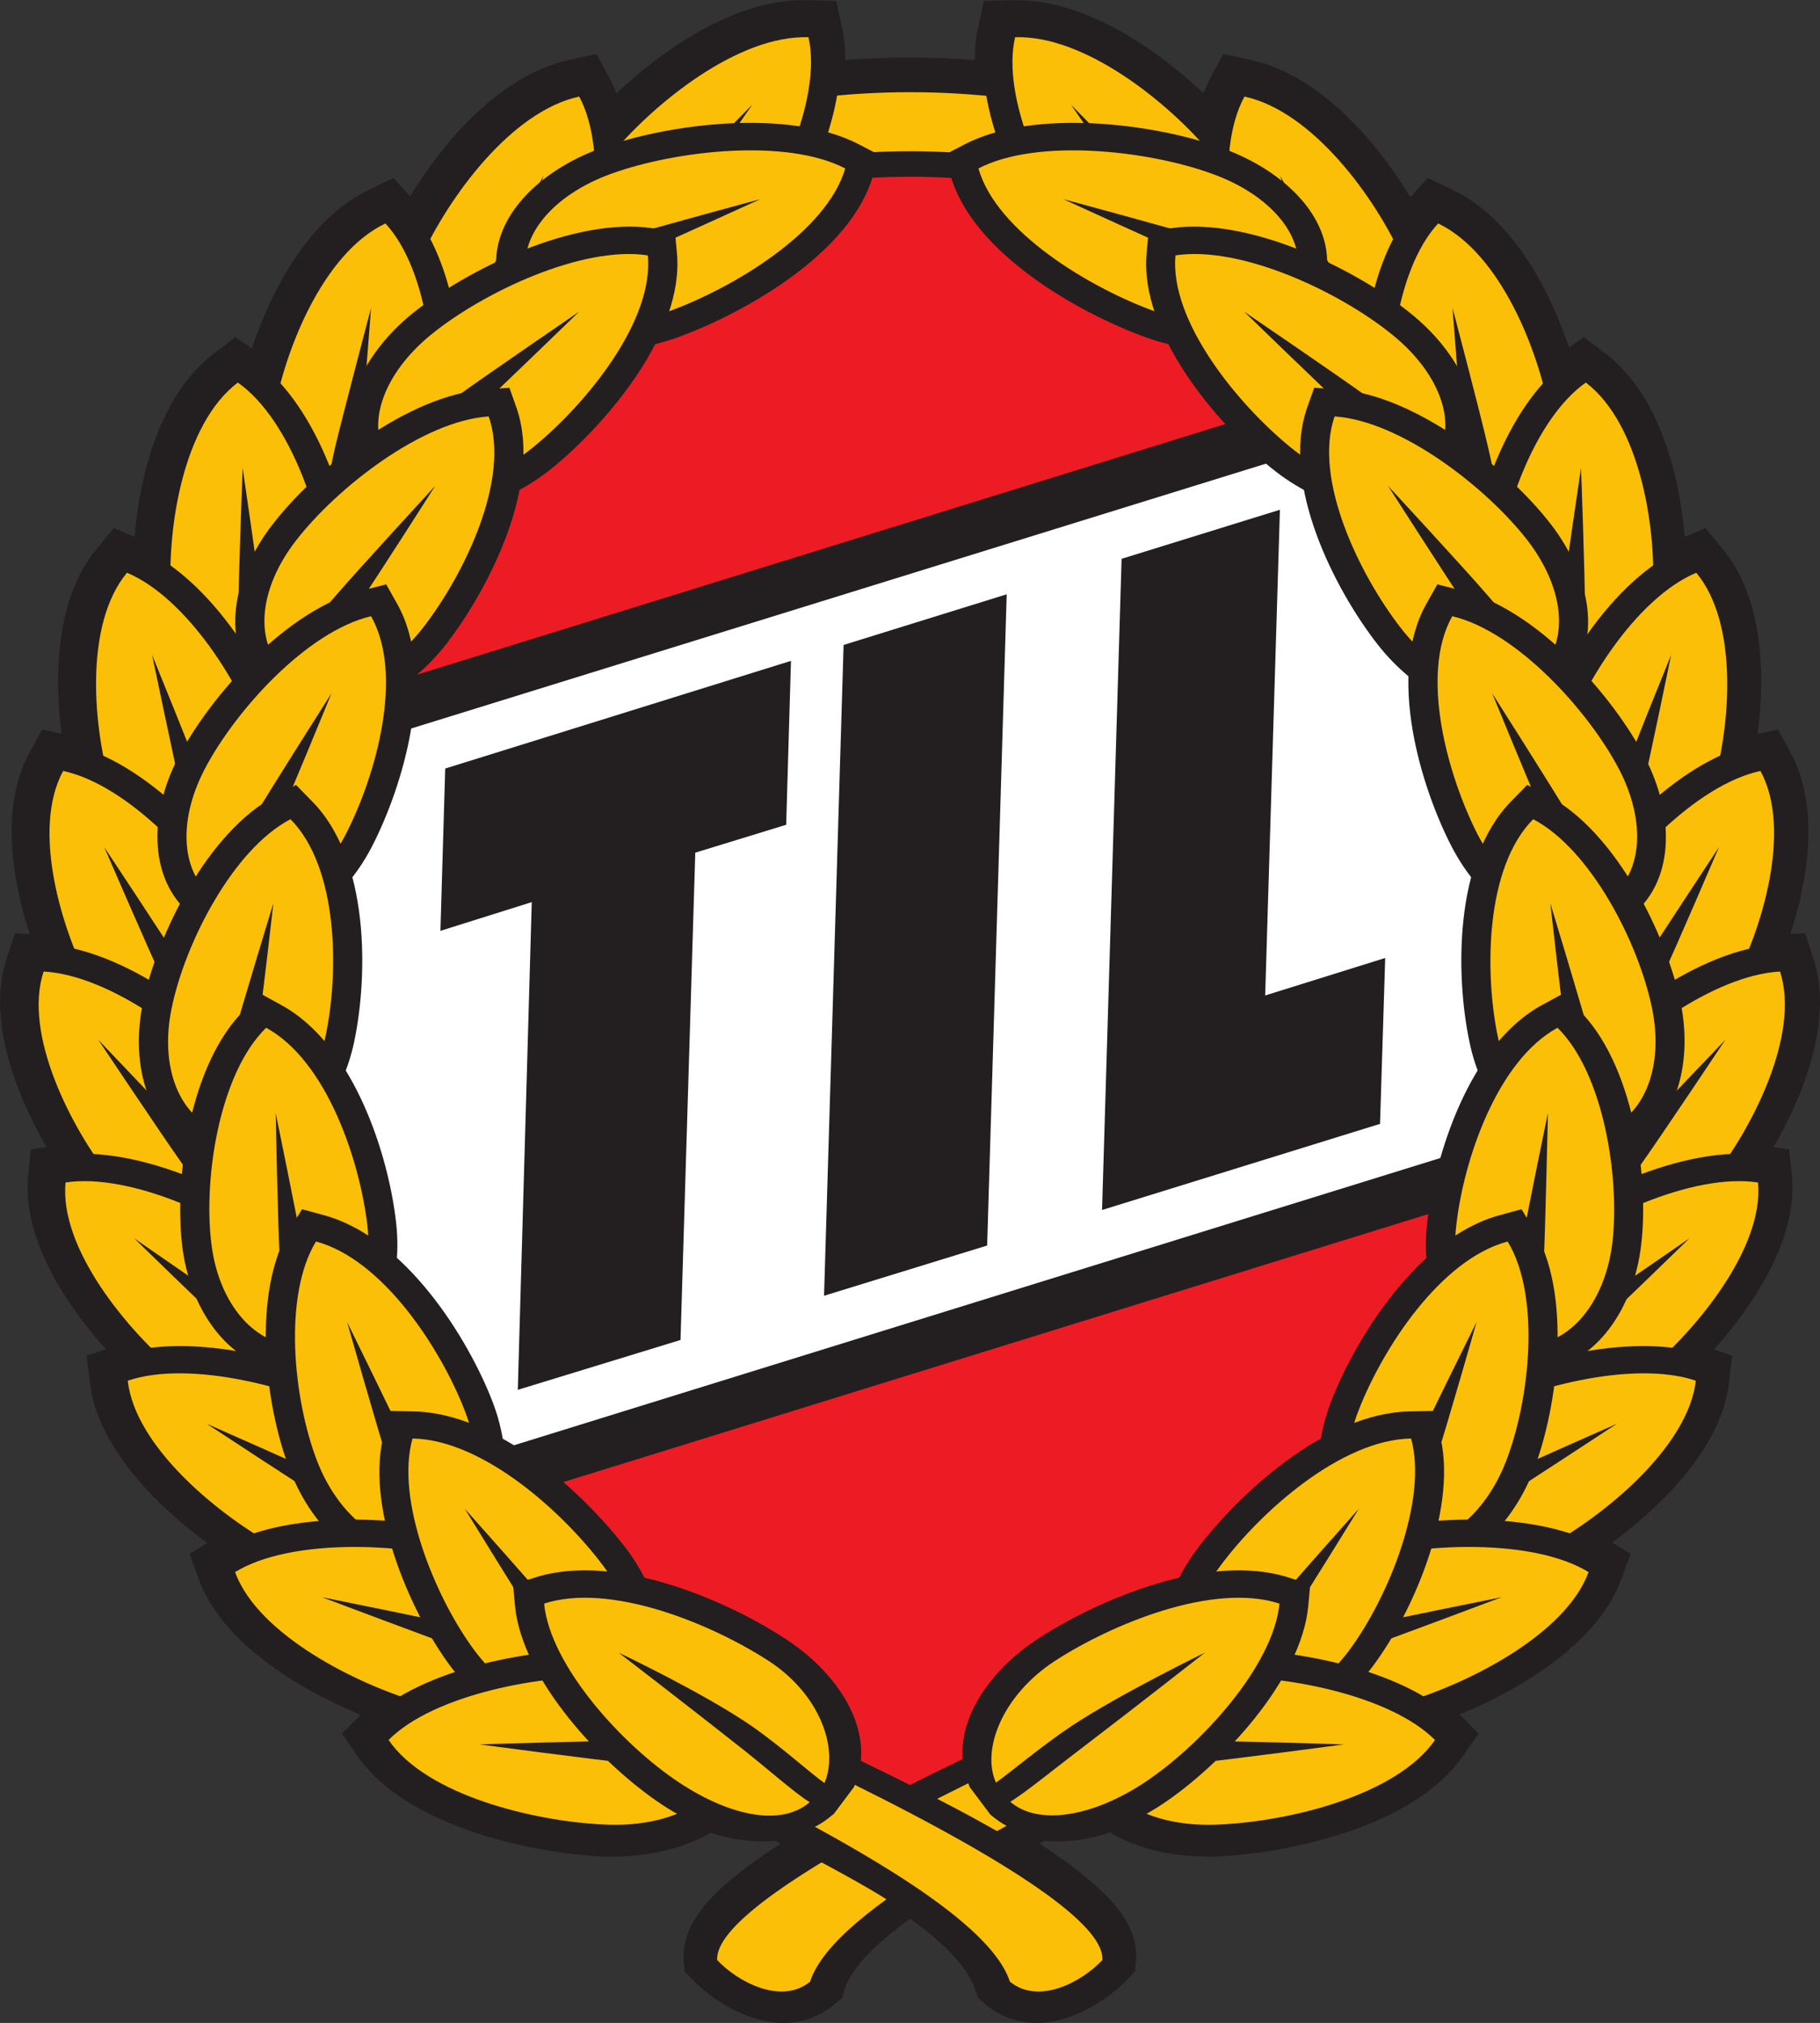 <?xml version="1.0" encoding="UTF-8"?>
<svg version="1.0" viewBox="0 0 197.64 219.69" xml:space="preserve" xmlns="http://www.w3.org/2000/svg"><rect x="0" y="0" width="197.64" height="219.69" fill="#333333" stroke="none"/><g transform="matrix(1.25 0 0 -1.25 -21.651 230.32)"><path d="m144.14 35.304 1.628-1.663-1.351-1.94c-4.227-6.132-15.037-8.419-21.134-8.731-3.5-0.139-6.929 0.519-9.528 2.078-1.905-0.624-3.846-0.9-5.682-0.727l-0.45-0.242c1.49-0.97 2.875-1.941 4.054-2.945 1.974-1.594 4.573-4.123 4.33-7.137l-0.069-1.005-0.693-0.727c-1.732-1.87-7.553-6.063-12.299-2.148l-0.658 0.554-0.278 0.797c-0.589 1.802-2.563 3.88-5.612 6.098-3.083-2.217-5.093-4.296-5.682-6.098l-0.242-0.797-0.659-0.554c-4.781-3.915-10.567 0.277-12.334 2.148l-0.693 0.727-0.069 1.005c-0.208 3.014 2.356 5.543 4.33 7.137 1.178 1.004 2.599 1.974 4.088 2.945l-0.485 0.242c-1.802-0.173-3.742 0.104-5.613 0.694-2.599-1.525-6.028-2.183-9.493-2.045-6.098 0.312-16.942 2.599-21.168 8.731l-1.352 1.94 1.628 1.628c-5.509 2.287-12.091 6.34-14.065 11.78l-0.797 2.217 1.524 0.936c-4.607 3.396-9.596 8.488-10.185 13.962l-0.277 2.321 1.663 0.554c-3.707 4.123-7.241 9.77-6.755 15.036l0.242 2.321 1.352 0.207c-2.772 4.816-5.163 11.226-3.465 16.353l0.727 2.217 1.282-0.07c-1.628 5.024-2.495 11.191-0.036 15.73l1.109 2.045 1.698-0.382c-0.693 5.335-0.415 11.918 3.049 16.075l1.49 1.802 1.802-0.762c0.45 5.543 2.287 12.438 6.894 15.936l1.87 1.421 1.421-1.005c1.733 5.231 5.023 11.329 10.15 13.789l2.149 1.04 1.455-1.594c2.979 4.919 7.934 10.566 13.824 11.849l2.356 0.519 1.108-2.045c0.243-0.45 0.451-0.9 0.624-1.386 4.261 4.019 10.601 8.315 16.664 8.107l2.425-0.069 0.52-2.287c0.207-0.901 0.276-1.871 0.276-2.841 1.871 0.138 3.742 0.207 5.647 0.207 1.87 0 3.742-0.069 5.612-0.207 0 0.969 0.069 1.94 0.278 2.841l0.519 2.287 2.425 0.069c6.063 0.208 12.403-4.088 16.63-8.072 0.207 0.451 0.415 0.901 0.624 1.351l1.109 2.045 2.39-0.519c5.925-1.283 10.879-6.998 13.858-11.918l1.525 1.663 2.183-1.04c5.093-2.46 8.315-8.454 10.082-13.685l1.282 0.901 1.87-1.421c4.609-3.499 6.444-10.393 6.894-15.936l1.802 0.762 1.49-1.802c3.465-4.157 3.742-10.74 3.05-16.075l1.766 0.382 1.109-2.045c2.459-4.539 1.593-10.705-0.035-15.73l1.282 0.07 0.727-2.217c1.698-5.127-0.693-11.537-3.464-16.353l1.351-0.207 0.243-2.321c0.485-5.267-3.084-10.948-6.791-15.071l1.594-0.52-0.276-2.321c-0.59-5.439-5.543-10.532-10.151-13.928l1.594-0.97-0.797-2.217c-1.975-5.439-8.523-9.458-14.032-11.745" fill="#231f20"/><path d="m95.286 173.75-41.297-15.105-23.214-76.082 39.358-47.43 25.533-14.412 28.271 14.066 38.873 48.816-27.82 77.572-39.704 12.576" fill="#ed1c24"/><path d="m41.794 118.7 97.527 30.419 22.138-61.808-107.19-33.017-23.49 28.27 11.018 36.135" fill="#fff"/><path d="m41.378 117.35 98.394 30.488-1.456 4.088-95.413-29.587-1.524-4.989" fill="#231f20"/><path d="m55.895 52.281 106.33 32.948-1.49 4.088-107.82-33.433 2.98-3.604" fill="#231f20"/><path d="m85.62 112.6 0.416 14.24-30.037-9.354-0.416-14.101 7.934 2.495-1.212-42.371 14.135 4.33 1.283 42.338 7.898 2.424" fill="#231f20"/><path d="m103.08 76.047 1.698 56.577-14.17-4.401-1.698-56.542 14.17 4.365" fill="#231f20"/><path d="m137.21 86.615 0.45 14.412-10.428-3.256 1.282 42.198-13.754-4.262-1.698-56.575 24.148 7.483" fill="#231f20"/><path d="m81.428 20.269c2.252 1.87 5.266 3.742 8.315 5.439 6.097 3.429 17.842 8.869 20.095 9.978l1.039 0.519 1.073-0.45c0.312-0.139 0.832-0.347 1.387-0.59 0.554-0.276 1.247-0.658 1.87-1.108 1.075-0.797 3.465-3.707-0.173-5.786-3.048-1.766-12.784-6.513-16.942-9.216-4.157-2.702-7.136-5.37-7.933-7.83l-0.208-0.623-0.519-0.45c-4.331-3.569-9.771 0.243-11.502 2.078l-0.555 0.589-0.07 0.797c-0.172 2.668 2.149 4.989 4.123 6.652" fill="#231f20"/><path d="m79.626 13.963c1.802-1.906 5.578-3.915 8.073-1.871 2.113 6.618 19.783 14.794 25.949 18.327 2.321 1.352-1.662 2.946-2.771 3.43-4.538-2.217-31.631-14.308-31.251-19.886" fill="#fbbf08"/><path d="m111.29 20.269c-2.217 1.87-5.231 3.742-8.315 5.439-6.063 3.429-17.808 8.869-20.094 9.978l-1.04 0.519-1.039-0.45c-0.347-0.139-0.832-0.347-1.386-0.59-0.555-0.276-1.248-0.658-1.871-1.108-1.074-0.797-3.465-3.707 0.139-5.786 3.049-1.766 12.785-6.513 16.942-9.216 4.193-2.702 7.172-5.37 7.969-7.83l0.173-0.623 0.555-0.45c4.33-3.569 9.735 0.243 11.502 2.078l0.554 0.589 0.035 0.797c0.208 2.668-2.113 4.989-4.123 6.652" fill="#231f20"/><path d="m113.09 13.963c-1.802-1.906-5.543-3.915-8.037-1.871-2.149 6.618-19.818 14.794-25.95 18.327-2.321 1.352 1.628 2.946 2.772 3.43 4.537-2.217 31.596-14.308 31.215-19.886" fill="#fbbf08"/><path d="m150.58 146.07c-1.837-1.42-4.92-1.732-6.998 0.658-11.814 13.72-28.652 22.173-47.187 22.173-18.57 0-35.443-8.452-47.256-22.173-2.078-2.391-5.163-2.079-6.998-0.658-1.802 1.386-2.806 4.158-0.727 6.549 13.476 15.659 33.052 25.637 54.982 25.637 21.861 0 41.436-9.978 54.912-25.637 2.079-2.391 1.109-5.163-0.726-6.549" fill="#231f20"/><path d="m43.076 151.37c13.131 15.21 32.116 24.876 53.319 24.876 21.168 0 40.154-9.666 53.285-24.876 2.356-2.771-2.045-6.132-4.434-3.36-12.161 14.135-29.622 23.108-48.85 23.108-19.297 0-36.725-8.973-48.92-23.108-2.356-2.772-6.791 0.589-4.4 3.36" fill="#fbbf08"/><path d="m124.63 172.29c3.673-4.434 4.955-10.151 1.698-13.858l-0.069-0.07-2.425-1.767-0.069-0.069c-4.608-2.044-10.221 0.52-13.893 4.92-3.88 4.677-8.28 13.72-6.86 20.06l0.416 1.837 1.974 0.035c7.448 0.276 15.452-6.583 19.228-11.087" fill="#231f20"/><path d="m111.88 162.9c-3.743 4.504-7.587 12.819-6.375 18.12 6.063 0.207 13.407-5.717 17.115-10.221 3.395-4.054 3.88-8.419 1.766-10.844-0.935 1.213-3.221 4.088-4.988 5.96-2.287 2.425-9.043 9.25-9.043 9.25s5.406-7.83 7.38-10.498c1.49-2.044 3.915-4.816 4.92-5.994-3.014-1.317-7.415 0.173-10.775 4.226" fill="#fbbf08"/><path d="m141.5 162.77c2.321-5.162 1.975-10.982-2.183-13.789l-0.069-0.069-2.841-1.108-0.104-0.035c-5.024-0.866-9.701 2.979-12.056 8.107-2.46 5.474-4.227 15.279-1.075 21.065l0.866 1.663 1.94-0.415c7.241-1.595 13.131-10.151 15.521-15.418" fill="#231f20"/><path d="m126.61 156.81c-2.39 5.266-3.811 14.205-1.177 19.056 5.925-1.283 11.364-8.766 13.719-14.032 2.149-4.747 1.421-9.113-1.282-10.914-0.589 1.386-2.009 4.712-3.187 6.964-1.524 2.875-6.167 11.121-6.167 11.121s3.049-8.869 4.227-11.917c0.865-2.356 2.459-5.613 3.118-6.964-3.292-0.59-7.137 1.94-9.251 6.686" fill="#fbbf08"/><path d="m116.8 154.97c5.543-2.01 11.745-1.49 14.552 2.495l0.069 0.103 1.108 2.703v0.104c0.762 4.747-3.464 9.008-9.043 11.017-5.855 2.148-16.352 3.465-22.38 0.312l-1.732-0.901 0.519-1.766c1.906-6.791 11.191-11.988 16.907-14.066" fill="#231f20"/><path d="m122.59 169.17c-5.647 2.045-15.21 3.083-20.268 0.451 1.559-5.509 9.7-10.394 15.383-12.438 5.093-1.837 9.7-1.005 11.537 1.594-1.49 0.519-5.059 1.732-7.483 2.736-3.153 1.351-12.057 5.439-12.057 5.439s9.528-2.564 12.819-3.568c2.528-0.728 6.063-2.114 7.518-2.668 0.485 3.083-2.321 6.618-7.448 8.454" fill="#fbbf08"/><path d="m154.5 148.49c0.936-5.543-0.9-11.122-5.646-12.888l-0.069-0.035-3.083-0.451h-0.069c-5.092 0.312-8.696 5.093-9.632 10.601-0.97 5.856-0.173 15.799 4.366 20.684l1.282 1.42 1.767-0.866c6.618-3.153 10.116-12.818 11.086-18.466" fill="#231f20"/><path d="m138.52 146.1c-0.97 5.646-0.035 14.655 3.741 18.744 5.405-2.599 8.766-11.087 9.735-16.734 0.866-5.093-0.969-9.147-4.087-10.291-0.208 1.456-0.693 5.024-1.282 7.449-0.727 3.187-3.118 12.23-3.118 12.23s0.693-9.285 1.04-12.542c0.242-2.459 0.935-5.993 1.212-7.483-3.326 0.208-6.41 3.534-7.241 8.627" fill="#fbbf08"/><path d="m127.71 143.64c4.47-3.672 10.498-5.162 14.586-2.321l0.104 0.035 2.01 2.217 0.069 0.069c2.424 4.227 0 9.632-4.505 13.304-4.745 3.88-14.1 8.488-20.926 7.483l-1.94-0.276-0.174-1.871c-0.658-6.964 6.167-14.863 10.775-18.639" fill="#231f20"/><path d="m138.32 155.14c-4.573 3.742-13.165 7.795-18.881 6.929-0.52-5.681 5.37-12.888 9.943-16.629 4.123-3.396 8.766-4.054 11.433-2.217-1.212 0.97-4.157 3.256-6.063 4.989-2.46 2.287-9.354 8.974-9.354 8.974s8.038-5.474 10.775-7.449c2.078-1.524 4.92-3.949 6.063-4.954 1.594 2.736 0.243 6.963-3.915 10.358" fill="#fbbf08"/><path d="m163.43 132.62c-0.312-5.579-3.361-10.706-8.384-11.503h-0.104l-3.083 0.139-0.069 0.035c-4.92 1.281-7.379 6.651-7.068 12.264 0.347 5.925 3.326 15.452 8.835 19.367l1.559 1.109 1.559-1.144c5.751-4.4 7.068-14.516 6.756-20.267" fill="#231f20"/><path d="m147.26 133.42c0.311 5.717 3.222 14.344 7.83 17.601 4.712-3.604 6.132-12.576 5.82-18.259-0.311-5.162-2.98-8.765-6.271-9.285 0.139 1.49 0.416 5.059 0.381 7.553 0 3.257-0.347 12.576-0.347 12.576s-1.385-9.25-1.767-12.472c-0.311-2.46-0.415-6.063-0.45-7.553-3.222 0.832-5.474 4.712-5.197 9.839" fill="#fbbf08"/><path d="m168.42 114.82c-1.629-5.405-5.786-9.735-10.914-9.457l-0.069 0.035-2.979 0.797-0.104 0.034c-4.469 2.287-5.543 8.073-3.915 13.443 1.733 5.682 6.929 14.378 13.234 17.011l1.802 0.762 1.213-1.49c4.573-5.474 3.429-15.625 1.733-21.134" fill="#231f20"/><path d="m152.87 119.01c1.663 5.474 6.548 13.269 11.814 15.487 3.743-4.504 2.979-13.547 1.317-19.02-1.524-4.955-4.989-7.9-8.316-7.726 0.486 1.42 1.594 4.85 2.183 7.275 0.762 3.187 2.633 12.334 2.633 12.334s-3.534-8.696-4.677-11.78c-0.866-2.356-1.837-5.82-2.252-7.275-2.91 1.524-4.193 5.751-2.703 10.705" fill="#fbbf08"/><path d="m136.93 128.36c3.5-4.538 8.974-7.276 13.651-5.37l0.103 0.035 2.495 1.698 0.069 0.069c3.361 3.603 2.287 9.388-1.177 13.893-3.707 4.815-11.745 11.294-18.605 11.744l-1.975 0.139-0.624-1.766c-2.287-6.653 2.46-15.799 6.063-20.441" fill="#231f20"/><path d="m150.03 137.3c-3.569 4.608-11.018 10.394-16.769 10.775-1.871-5.439 2.148-13.719 5.716-18.327 3.187-4.158 7.553-5.82 10.602-4.573-0.97 1.177-3.257 4.054-4.712 6.132-1.837 2.737-6.964 10.74-6.964 10.74s6.514-7.033 8.696-9.562c1.697-1.906 3.846-4.885 4.747-6.097 2.217 2.356 1.87 6.756-1.316 10.913" fill="#fbbf08"/><path d="m169.91 97.285c-2.702-4.955-7.656-8.488-12.61-7.275h-0.104l-2.736 1.351-0.069 0.035c-3.95 3.083-3.847 8.869-1.144 13.858 2.875 5.301 9.701 12.888 16.422 14.343l1.941 0.416 0.9-1.663c3.361-6.236 0.174-15.971-2.599-21.065" fill="#231f20"/><path d="m155.5 104.18c2.737 5.093 9.146 11.884 14.759 13.096 2.771-5.092 0.174-13.823-2.599-18.916-2.459-4.573-6.513-6.825-9.735-6.063 0.762 1.316 2.564 4.434 3.638 6.721 1.387 2.979 5.093 11.641 5.093 11.641s-5.231-7.934-6.998-10.705c-1.317-2.149-2.979-5.37-3.673-6.722-2.563 2.01-2.98 6.375-0.485 10.948" fill="#fbbf08"/><path d="m143.44 110.69c2.599-5.024 7.518-8.592 12.472-7.484h0.103l2.772 1.283 0.069 0.069c3.984 2.979 3.984 8.834 1.385 13.858-2.736 5.335-9.457 13.026-16.145 14.586l-1.906 0.485-0.935-1.663c-3.5-6.167-0.486-15.971 2.183-21.133" fill="#231f20"/><path d="m158 117.38c-2.668 5.128-8.938 12.023-14.516 13.339-2.842-5.059-0.416-13.823 2.217-18.985 2.425-4.609 6.375-6.965 9.631-6.236-0.727 1.351-2.494 4.538-3.499 6.825-1.316 3.014-4.885 11.71-4.885 11.71s5.093-8.004 6.79-10.844c1.317-2.148 2.911-5.405 3.534-6.791 2.633 1.975 3.118 6.34 0.728 10.983" fill="#fbbf08"/><path d="m167.94 80.24c-3.569-4.469-9.112-7.137-13.789-5.127l-0.069 0.035-2.46 1.733-0.069 0.068c-3.325 3.672-2.148 9.389 1.455 13.859 3.776 4.746 11.919 11.051 18.813 11.398l1.974 0.104 0.59-1.767c2.183-6.652-2.771-15.729-6.444-20.303" fill="#231f20"/><path d="m155.02 89.386c3.638 4.573 11.19 10.151 16.942 10.464 1.766-5.439-2.391-13.65-6.028-18.188-3.292-4.123-7.691-5.682-10.706-4.401 0.97 1.178 3.361 3.985 4.816 6.063 1.906 2.703 7.172 10.602 7.172 10.602s-6.652-6.93-8.87-9.389c-1.732-1.906-3.949-4.816-4.885-6.029-2.149 2.391-1.732 6.757 1.559 10.879" fill="#fbbf08"/><path d="m144.97 93.786c1.108-5.474 4.851-10.151 9.978-10.29h0.069l3.049 0.554 0.104 0.035c4.643 1.906 6.271 7.553 5.162 13.027-1.212 5.821-5.578 14.898-11.606 18.051l-1.733 0.901-1.351-1.386c-5.058-5.093-4.851-15.279-3.672-20.891" fill="#231f20"/><path d="m160.84 96.662c-1.143 5.613-5.3 13.789-10.324 16.422-4.158-4.193-4.227-13.269-3.084-18.848 1.04-5.058 4.227-8.28 7.588-8.349-0.347 1.455-1.178 4.954-1.524 7.414-0.451 3.187-1.491 12.473-1.491 12.473s2.737-8.973 3.569-12.091c0.658-2.391 1.316-5.96 1.559-7.415 3.049 1.248 4.747 5.37 3.707 10.394" fill="#fbbf08"/><path d="m161.77 63.09c-4.469-3.637-10.497-5.162-14.586-2.321l-0.104 0.069-2.009 2.183-0.069 0.104c-2.425 4.192 0 9.597 4.504 13.269 4.747 3.88 14.101 8.488 20.926 7.483l1.941-0.276 0.207-1.837c0.624-6.999-6.202-14.898-10.809-18.674" fill="#231f20"/><path d="m151.17 74.592c4.573 3.743 13.199 7.795 18.881 6.929 0.52-5.681-5.37-12.888-9.943-16.629-4.123-3.361-8.765-4.054-11.433-2.183 1.213 0.936 4.158 3.222 6.063 4.988 2.46 2.253 9.354 8.974 9.354 8.974s-8.037-5.509-10.775-7.483c-2.079-1.525-4.92-3.95-6.063-4.955-1.594 2.771-0.243 6.998 3.915 10.358" fill="#fbbf08"/><path d="m141.3 77.988c-0.624-5.543 1.524-11.052 6.374-12.576l0.069-0.035 3.083-0.311 0.104 0.035c5.058 0.554 8.349 5.509 8.973 11.051 0.694 5.89-0.693 15.764-5.474 20.406l-1.351 1.352-1.732-0.936c-6.444-3.465-9.389-13.269-10.047-18.986" fill="#231f20"/><path d="m157.41 76.394c0.624 5.682-0.797 14.655-4.781 18.57-5.266-2.875-8.177-11.537-8.8-17.219-0.589-5.093 1.49-9.077 4.642-10.082 0.104 1.49 0.416 5.059 0.866 7.519 0.555 3.221 2.46 12.368 2.46 12.368s-0.208-9.32-0.347-12.576c-0.103-2.495-0.623-6.028-0.831-7.518 3.325 0.346 6.202 3.846 6.79 8.938" fill="#fbbf08"/><path d="m152.76 47.673c-5.128-2.771-11.33-3.187-14.794 0.347l-0.069 0.069-1.524 2.529-0.035 0.068c-1.524 4.573 1.94 9.458 7.068 12.23 5.474 2.98 15.591 5.821 22.104 3.604l1.837-0.624-0.208-1.837c-0.762-6.964-9.077-13.512-14.377-16.387" fill="#231f20"/><path d="m144.69 60.873c5.232 2.842 14.516 5.266 19.956 3.43-0.658-5.717-7.865-11.71-13.131-14.551-4.745-2.599-9.424-2.426-11.676-0.104 1.387 0.693 4.747 2.425 6.965 3.776 2.875 1.801 10.982 7.136 10.982 7.136s-8.973-3.949-12.056-5.404c-2.391-1.109-5.647-2.979-6.998-3.742-0.97 2.98 1.212 6.895 5.959 9.458" fill="#fbbf08"/><path d="m132.98 62.536c-2.044-5.266-1.385-11.087 2.911-13.685l0.068-0.035 2.911-1.005h0.103c5.059-0.624 9.528 3.43 11.571 8.696 2.149 5.578 3.396 15.452-0.068 21.065l-0.97 1.628-1.905-0.52c-7.137-1.94-12.543-10.775-14.621-16.145" fill="#231f20"/><path d="m148.16 57.305c2.079 5.37 3.014 14.377 0.138 19.089-5.855-1.559-10.878-9.32-12.957-14.69-1.87-4.816-0.901-9.146 1.906-10.844 0.519 1.42 1.732 4.816 2.771 7.103 1.385 2.979 5.578 11.433 5.578 11.433s-2.564-9.007-3.568-12.091c-0.762-2.425-2.149-5.752-2.738-7.137 3.326-0.415 6.999 2.321 8.87 7.137" fill="#fbbf08"/><path d="m139.81 33.988c-5.682-1.628-11.814-0.693-14.344 3.464l-0.035 0.104-0.936 2.772v0.069c-0.381 4.815 4.158 8.799 9.84 10.428 6.028 1.733 16.595 2.391 22.38-1.143l1.663-1.04-0.658-1.733c-2.424-6.617-12.056-11.225-17.911-12.923" fill="#231f20"/><path d="m135.06 48.574c5.821 1.663 15.453 2.045 20.268-0.901-1.974-5.405-10.462-9.735-16.249-11.398-5.231-1.49-9.77-0.347-11.433 2.356 1.559 0.415 5.231 1.385 7.691 2.252 3.257 1.144 12.438 4.608 12.438 4.608s-9.7-1.941-13.061-2.703c-2.564-0.589-6.202-1.697-7.691-2.182-0.242 3.118 2.806 6.444 8.037 7.969" fill="#fbbf08"/><path d="m121.27 49.614c-3.395-4.608-4.365-10.359-0.935-13.928l0.07-0.069 2.528-1.663 0.104-0.035c4.712-1.837 10.151 1.005 13.547 5.578 3.637 4.851 7.518 14.101 5.751 20.371l-0.52 1.802-1.975-0.035c-7.414-0.104-15.07-7.345-18.57-12.022" fill="#231f20"/><path d="m134.54 40.883c3.464 4.677 6.825 13.131 5.369 18.396-6.097-0.104-13.096-6.375-16.56-11.051-3.153-4.193-3.396-8.592-1.144-10.914 0.866 1.248 2.98 4.227 4.643 6.168 2.149 2.563 8.523 9.7 8.523 9.7s-4.988-8.072-6.79-10.844c-1.386-2.113-3.638-5.024-4.608-6.202 3.083-1.212 7.414 0.52 10.567 4.747" fill="#fbbf08"/><path d="m123.42 23.352c-5.959-0.312-11.675 2.009-13.061 6.617v0.104l-0.172 2.91v0.069c0.866 4.747 6.306 7.587 12.23 7.865 6.306 0.312 16.699-1.455 21.411-6.202l1.352-1.351-1.074-1.559c-4.054-5.89-14.62-8.141-20.684-8.453" fill="#231f20"/><path d="m122.55 38.561c6.063 0.277 15.486-1.524 19.436-5.474-3.326-4.816-12.646-7.068-18.709-7.344-5.474-0.278-9.563 1.835-10.464 4.884 1.594 0.035 5.405 0.139 8.038 0.416 3.43 0.346 13.235 1.663 13.235 1.663s-9.909 0.311-13.374 0.311c-2.632 0.035-6.444-0.242-8.038-0.346 0.555 3.083 4.401 5.612 9.875 5.889" fill="#fbbf08"/><path d="m107.45 41.853c-4.85-3.188-7.864-8.315-5.924-12.75l0.035-0.103 1.767-2.356 0.069-0.069c3.776-3.257 9.908-2.356 14.793 0.865 5.163 3.396 12.196 10.844 12.785 17.288l0.174 1.871-1.837 0.589c-7.033 2.287-16.837-2.044-21.862-5.335" fill="#231f20"/><path d="m116.73 29.38c4.989 3.292 11.226 10.186 11.745 15.556-5.751 1.87-14.586-1.767-19.575-5.024-4.469-2.945-6.339-7.622-5.058-10.532 1.281 0.901 3.915 3.153 6.617 4.954 4.262 2.807 11.538 6.34 11.538 6.34s-6.271-4.919-10.325-8.003c-2.564-1.941-5.266-4.158-6.583-4.955 2.46-2.113 7.172-1.282 11.641 1.663" fill="#fbbf08"/><path d="m68.436 172.29c-3.673-4.434-4.955-10.151-1.732-13.858l0.069-0.07 2.46-1.767 0.069-0.069c4.608-2.044 10.221 0.52 13.858 4.92 3.88 4.677 8.315 13.72 6.86 20.06l-0.415 1.837-1.975 0.035c-7.414 0.276-15.452-6.583-19.194-11.087" fill="#231f20"/><path d="m81.186 162.9c3.743 4.504 7.553 12.819 6.375 18.12-6.097 0.207-13.408-5.717-17.15-10.221-3.361-4.054-3.846-8.419-1.732-10.844 0.935 1.213 3.221 4.088 4.954 5.96 2.287 2.425 9.042 9.25 9.042 9.25s-5.405-7.83-7.344-10.498c-1.524-2.044-3.915-4.816-4.955-5.994 3.014-1.317 7.449 0.173 10.809 4.226" fill="#fbbf08"/><path d="m51.564 162.77c-2.322-5.162-1.975-10.982 2.148-13.789l0.104-0.069 2.841-1.108 0.104-0.035c4.989-0.866 9.7 2.979 12.022 8.107 2.46 5.474 4.227 15.279 1.109 21.065l-0.901 1.663-1.905-0.415c-7.241-1.595-13.13-10.151-15.521-15.418" fill="#231f20"/><path d="m66.461 156.81c2.356 5.266 3.776 14.205 1.178 19.056-5.925-1.283-11.364-8.766-13.754-14.032-2.149-4.747-1.387-9.113 1.316-10.914 0.589 1.386 1.974 4.712 3.153 6.964 1.559 2.875 6.201 11.121 6.201 11.121s-3.083-8.869-4.227-11.917c-0.9-2.356-2.459-5.613-3.118-6.964 3.257-0.59 7.103 1.94 9.25 6.686" fill="#fbbf08"/><path d="m76.266 154.97c-5.543-2.01-11.745-1.49-14.586 2.495l-0.035 0.103-1.109 2.703-0.035 0.104c-0.727 4.747 3.5 9.008 9.042 11.017 5.89 2.148 16.387 3.465 22.416 0.312l1.733-0.901-0.519-1.766c-1.906-6.791-11.226-11.988-16.907-14.066" fill="#231f20"/><path d="m70.446 169.17c5.682 2.045 15.245 3.083 20.303 0.451-1.594-5.509-9.735-10.394-15.383-12.438-5.128-1.837-9.736-1.005-11.571 1.594 1.49 0.519 5.092 1.732 7.518 2.736 3.118 1.351 12.057 5.439 12.057 5.439s-9.528-2.564-12.819-3.568c-2.529-0.728-6.063-2.114-7.518-2.668-0.485 3.083 2.321 6.618 7.414 8.454" fill="#fbbf08"/><path d="m38.573 148.49c-0.936-5.543 0.9-11.122 5.612-12.888l0.104-0.035 3.049-0.451h0.104c5.093 0.312 8.662 5.093 9.597 10.601 1.004 5.856 0.173 15.799-4.331 20.684l-1.316 1.42-1.733-0.866c-6.652-3.153-10.151-12.818-11.086-18.466" fill="#231f20"/><path d="m54.544 146.1c0.935 5.646 0.035 14.655-3.742 18.744-5.439-2.599-8.8-11.087-9.736-16.734-0.866-5.093 0.97-9.147 4.054-10.291 0.208 1.456 0.727 5.024 1.282 7.449 0.763 3.187 3.153 12.23 3.153 12.23s-0.693-9.285-1.04-12.542c-0.242-2.459-0.935-5.993-1.247-7.483 3.326 0.208 6.41 3.534 7.276 8.627" fill="#fbbf08"/><path d="m65.353 143.64c-4.504-3.672-10.498-5.162-14.62-2.321l-0.069 0.035-2.044 2.217-0.036 0.069c-2.425 4.227 0 9.632 4.47 13.304 4.78 3.88 14.135 8.488 20.961 7.483l1.94-0.276 0.173-1.871c0.658-6.964-6.167-14.863-10.775-18.639" fill="#231f20"/><path d="m54.717 155.14c4.573 3.742 13.199 7.795 18.881 6.929 0.554-5.681-5.335-12.888-9.908-16.629-4.123-3.396-8.765-4.054-11.467-2.217 1.247 0.97 4.192 3.256 6.063 4.989 2.46 2.287 9.354 8.974 9.354 8.974s-8.004-5.474-10.74-7.449c-2.114-1.524-4.92-3.949-6.097-4.954-1.56 2.736-0.208 6.963 3.915 10.358" fill="#fbbf08"/><path d="m29.634 132.62c0.312-5.579 3.326-10.706 8.384-11.503h0.069l3.083 0.139 0.104 0.035c4.92 1.281 7.345 6.651 7.033 12.264-0.312 5.925-3.292 15.452-8.8 19.367l-1.594 1.109-1.524-1.144c-5.785-4.4-7.068-14.516-6.755-20.267" fill="#231f20"/><path d="m45.813 133.42c-0.347 5.717-3.222 14.344-7.83 17.601-4.747-3.604-6.132-12.576-5.82-18.259 0.276-5.162 2.979-8.765 6.27-9.285-0.138 1.49-0.415 5.059-0.415 7.553 0.035 3.257 0.382 12.576 0.382 12.576s1.351-9.25 1.767-12.472c0.277-2.46 0.381-6.063 0.415-7.553 3.221 0.832 5.509 4.712 5.231 9.839" fill="#fbbf08"/><path d="m24.609 114.82c1.663-5.405 5.821-9.735 10.914-9.457l0.104 0.035 2.979 0.797 0.069 0.034c4.469 2.287 5.578 8.073 3.95 13.443-1.732 5.682-6.929 14.378-13.235 17.011l-1.801 0.762-1.213-1.49c-4.573-5.474-3.429-15.625-1.767-21.134" fill="#231f20"/><path d="m40.2 119.01c-1.697 5.474-6.582 13.269-11.848 15.487-3.743-4.504-2.979-13.547-1.283-19.02 1.49-4.955 4.989-7.9 8.316-7.726-0.486 1.42-1.63 4.85-2.218 7.275-0.727 3.187-2.632 12.334-2.632 12.334s3.533-8.696 4.712-11.78c0.865-2.356 1.836-5.82 2.217-7.275 2.945 1.524 4.227 5.751 2.736 10.705" fill="#fbbf08"/><path d="m56.137 128.36c-3.5-4.538-8.973-7.276-13.685-5.37l-0.069 0.035-2.495 1.698-0.069 0.069c-3.396 3.603-2.321 9.388 1.177 13.893 3.707 4.815 11.71 11.294 18.605 11.744l1.975 0.139 0.624-1.766c2.287-6.653-2.495-15.799-6.063-20.441" fill="#231f20"/><path d="m43.041 137.3c3.569 4.608 10.983 10.394 16.734 10.775 1.906-5.439-2.113-13.719-5.682-18.327-3.222-4.158-7.553-5.82-10.636-4.573 0.97 1.177 3.292 4.054 4.712 6.132 1.871 2.737 6.964 10.74 6.964 10.74s-6.479-7.033-8.662-9.562c-1.698-1.906-3.88-4.885-4.78-6.097-2.183 2.356-1.871 6.756 1.35 10.913" fill="#fbbf08"/><path d="m23.12 97.285c2.703-4.955 7.691-8.488 12.611-7.275h0.104l2.771 1.351 0.069 0.035c3.915 3.083 3.846 8.869 1.144 13.858-2.875 5.301-9.736 12.888-16.457 14.343l-1.906 0.416-0.9-1.663c-3.396-6.236-0.208-15.971 2.563-21.065" fill="#231f20"/><path d="m37.566 104.18c-2.771 5.093-9.146 11.884-14.758 13.096-2.772-5.092-0.173-13.823 2.564-18.916 2.494-4.573 6.513-6.825 9.735-6.063-0.762 1.316-2.564 4.434-3.603 6.721-1.387 2.979-5.128 11.641-5.128 11.641s5.266-7.934 6.999-10.705c1.351-2.149 3.014-5.37 3.673-6.722 2.563 2.01 2.979 6.375 0.518 10.948" fill="#fbbf08"/><path d="m49.624 110.69c-2.599-5.024-7.518-8.592-12.473-7.484h-0.103l-2.772 1.283-0.069 0.069c-3.984 2.979-4.019 8.834-1.42 13.858 2.771 5.335 9.492 13.026 16.179 14.586l1.905 0.485 0.936-1.663c3.5-6.167 0.486-15.971-2.182-21.133" fill="#231f20"/><path d="m35.073 117.38c2.668 5.128 8.903 12.023 14.482 13.339 2.876-5.059 0.451-13.823-2.217-18.985-2.391-4.609-6.375-6.965-9.596-6.236 0.727 1.351 2.459 4.538 3.499 6.825 1.316 3.014 4.885 11.71 4.885 11.71s-5.093-8.004-6.79-10.844c-1.317-2.148-2.911-5.405-3.569-6.791-2.599 1.975-3.083 6.34-0.693 10.983" fill="#fbbf08"/><path d="m25.13 80.24c3.568-4.469 9.112-7.137 13.754-5.127l0.104 0.035 2.459 1.733 0.07 0.068c3.292 3.672 2.113 9.389-1.455 13.859-3.777 4.746-11.918 11.051-18.813 11.398l-1.975 0.104-0.589-1.767c-2.183-6.652 2.771-15.729 6.444-20.303" fill="#231f20"/><path d="m38.052 89.386c-3.672 4.573-11.191 10.151-16.942 10.464-1.802-5.439 2.391-13.65 6.028-18.188 3.292-4.123 7.657-5.682 10.705-4.401-1.004 1.178-3.36 3.985-4.815 6.063-1.906 2.703-7.172 10.602-7.172 10.602s6.617-6.93 8.869-9.389c1.698-1.906 3.95-4.816 4.851-6.029 2.183 2.391 1.767 6.757-1.524 10.879" fill="#fbbf08"/><path d="m48.099 93.786c-1.143-5.474-4.885-10.151-9.978-10.29h-0.104l-3.014 0.554-0.104 0.035c-4.677 1.906-6.306 7.553-5.162 13.027 1.212 5.821 5.577 14.898 11.606 18.051l1.697 0.901 1.352-1.386c5.093-5.093 4.884-15.279 3.707-20.891" fill="#231f20"/><path d="m32.232 96.662c1.143 5.613 5.301 13.789 10.324 16.422 4.158-4.193 4.227-13.269 3.049-18.848-1.04-5.058-4.226-8.28-7.553-8.349 0.347 1.455 1.144 4.954 1.49 7.414 0.486 3.187 1.524 12.473 1.524 12.473s-2.736-8.973-3.603-12.091c-0.659-2.391-1.282-5.96-1.559-7.415-3.049 1.248-4.712 5.37-3.672 10.394" fill="#fbbf08"/><path d="m31.262 63.09c4.504-3.637 10.497-5.162 14.62-2.321l0.069 0.069 2.044 2.183 0.035 0.104c2.425 4.192 0 9.597-4.469 13.269-4.747 3.88-14.136 8.488-20.961 7.483l-1.94-0.276-0.173-1.837c-0.658-6.999 6.202-14.898 10.775-18.674" fill="#231f20"/><path d="m41.898 74.592c-4.573 3.743-13.2 7.795-18.881 6.929-0.555-5.681 5.335-12.888 9.909-16.629 4.157-3.361 8.765-4.054 11.467-2.183-1.248 0.936-4.158 3.222-6.063 4.988-2.46 2.253-9.354 8.974-9.354 8.974s8.004-5.509 10.74-7.483c2.113-1.525 4.92-3.95 6.098-4.955 1.594 2.771 0.208 6.998-3.915 10.358" fill="#fbbf08"/><path d="m51.737 77.988c0.624-5.543-1.49-11.052-6.34-12.576l-0.103-0.035-3.049-0.311-0.104 0.035c-5.059 0.554-8.385 5.509-9.008 11.051-0.658 5.89 0.694 15.764 5.474 20.406l1.386 1.352 1.699-0.936c6.444-3.465 9.423-13.269 10.046-18.986" fill="#231f20"/><path d="m35.662 76.394c-0.658 5.682 0.762 14.655 4.781 18.57 5.266-2.875 8.141-11.537 8.799-17.219 0.555-5.093-1.49-9.077-4.642-10.082-0.139 1.49-0.451 5.059-0.866 7.519-0.59 3.221-2.46 12.368-2.46 12.368s0.172-9.32 0.347-12.576c0.103-2.495 0.589-6.028 0.796-7.518-3.291 0.346-6.201 3.846-6.755 8.938" fill="#fbbf08"/><path d="m40.269 47.673c5.163-2.771 11.364-3.187 14.828 0.347l0.035 0.069 1.559 2.529 0.035 0.068c1.524 4.573-1.941 9.458-7.102 12.23-5.439 2.98-15.591 5.821-22.069 3.604l-1.871-0.624 0.208-1.837c0.797-6.964 9.112-13.512 14.377-16.387" fill="#231f20"/><path d="m48.377 60.873c-5.267 2.842-14.551 5.266-19.956 3.43 0.624-5.717 7.865-11.71 13.131-14.551 4.712-2.599 9.424-2.426 11.676-0.104-1.42 0.693-4.745 2.425-6.964 3.776-2.875 1.801-10.982 7.136-10.982 7.136s8.973-3.949 12.056-5.404c2.356-1.109 5.613-2.979 6.964-3.742 1.005 2.98-1.212 6.895-5.924 9.458" fill="#fbbf08"/><path d="m60.087 62.536c2.044-5.266 1.386-11.087-2.911-13.685l-0.103-0.035-2.876-1.005h-0.104c-5.058-0.624-9.562 3.43-11.572 8.696-2.183 5.578-3.395 15.452 0.035 21.065l1.005 1.628 1.905-0.52c7.137-1.94 12.542-10.775 14.621-16.145" fill="#231f20"/><path d="m44.877 57.305c-2.078 5.37-2.979 14.377-0.104 19.089 5.821-1.559 10.844-9.32 12.923-14.69 1.87-4.816 0.9-9.146-1.906-10.844-0.485 1.42-1.698 4.816-2.771 7.103-1.387 2.979-5.543 11.433-5.543 11.433s2.564-9.007 3.534-12.091c0.762-2.425 2.149-5.752 2.737-7.137-3.292-0.415-6.998 2.321-8.87 7.137" fill="#fbbf08"/><path d="m53.261 33.988c5.682-1.628 11.814-0.693 14.344 3.464l0.035 0.104 0.901 2.772v0.069c0.415 4.815-4.123 8.799-9.805 10.428-6.028 1.733-16.595 2.391-22.381-1.143l-1.663-1.04 0.659-1.733c2.391-6.617 12.056-11.225 17.911-12.923" fill="#231f20"/><path d="m57.973 48.574c-5.785 1.663-15.417 2.045-20.232-0.901 1.974-5.405 10.463-9.735 16.249-11.398 5.231-1.49 9.77-0.347 11.397 2.356-1.523 0.415-5.196 1.385-7.69 2.252-3.222 1.144-12.403 4.608-12.403 4.608s9.665-1.941 13.026-2.703c2.599-0.589 6.202-1.697 7.726-2.182 0.242 3.118-2.841 6.444-8.073 7.969" fill="#fbbf08"/><path d="m71.797 49.614c3.395-4.608 4.365-10.359 0.935-13.928l-0.069-0.069-2.528-1.663-0.104-0.035c-4.712-1.837-10.151 1.005-13.582 5.578-3.603 4.851-7.518 14.101-5.716 20.371l0.485 1.802 1.975-0.035c7.448-0.104 15.07-7.345 18.605-12.022" fill="#231f20"/><path d="m58.528 40.883c-3.465 4.677-6.861 13.131-5.37 18.396 6.097-0.104 13.061-6.375 16.56-11.051 3.118-4.193 3.396-8.592 1.144-10.914-0.901 1.248-3.015 4.227-4.643 6.168-2.149 2.563-8.523 9.7-8.523 9.7s4.954-8.072 6.756-10.844c1.42-2.113 3.672-5.024 4.608-6.202-3.083-1.212-7.379 0.52-10.532 4.747" fill="#fbbf08"/><path d="m69.65 23.352c5.958-0.312 11.675 2.009 13.026 6.617l0.035 0.104 0.174 2.91-0.035 0.069c-0.832 4.747-6.271 7.587-12.23 7.865-6.271 0.312-16.699-1.455-21.377-6.202l-1.351-1.351 1.074-1.559c4.019-5.89 14.586-8.141 20.684-8.453" fill="#231f20"/><path d="m70.515 38.561c-6.063 0.277-15.521-1.524-19.436-5.474 3.292-4.816 12.646-7.068 18.709-7.344 5.474-0.278 9.563 1.835 10.464 4.884-1.594 0.035-5.406 0.139-8.038 0.416-3.43 0.346-13.235 1.663-13.235 1.663s9.908 0.311 13.339 0.311c2.667 0.035 6.479-0.242 8.038-0.346-0.555 3.083-4.401 5.612-9.84 5.889" fill="#fbbf08"/><path d="m85.585 41.853c4.886-3.188 7.9-8.315 5.96-12.75l-0.035-0.103-1.767-2.356-0.104-0.069c-3.742-3.257-9.908-2.356-14.759 0.865-5.162 3.396-12.195 10.844-12.818 17.288l-0.174 1.871 1.871 0.589c7.033 2.287 16.837-2.044 21.826-5.335" fill="#231f20"/><path d="m76.336 29.38c-4.989 3.292-11.226 10.186-11.745 15.556 5.751 1.87 14.586-1.767 19.574-5.024 4.47-2.945 6.029-7.657 4.781-10.567-1.281 0.901-3.776 3.188-6.374 4.989-4.193 2.876-11.503 6.34-11.503 6.34s6.306-4.85 10.29-8.003c2.495-1.941 4.988-4.193 6.306-4.989-2.46-2.113-6.86-1.247-11.329 1.698" fill="#fbbf08"/></g></svg>
